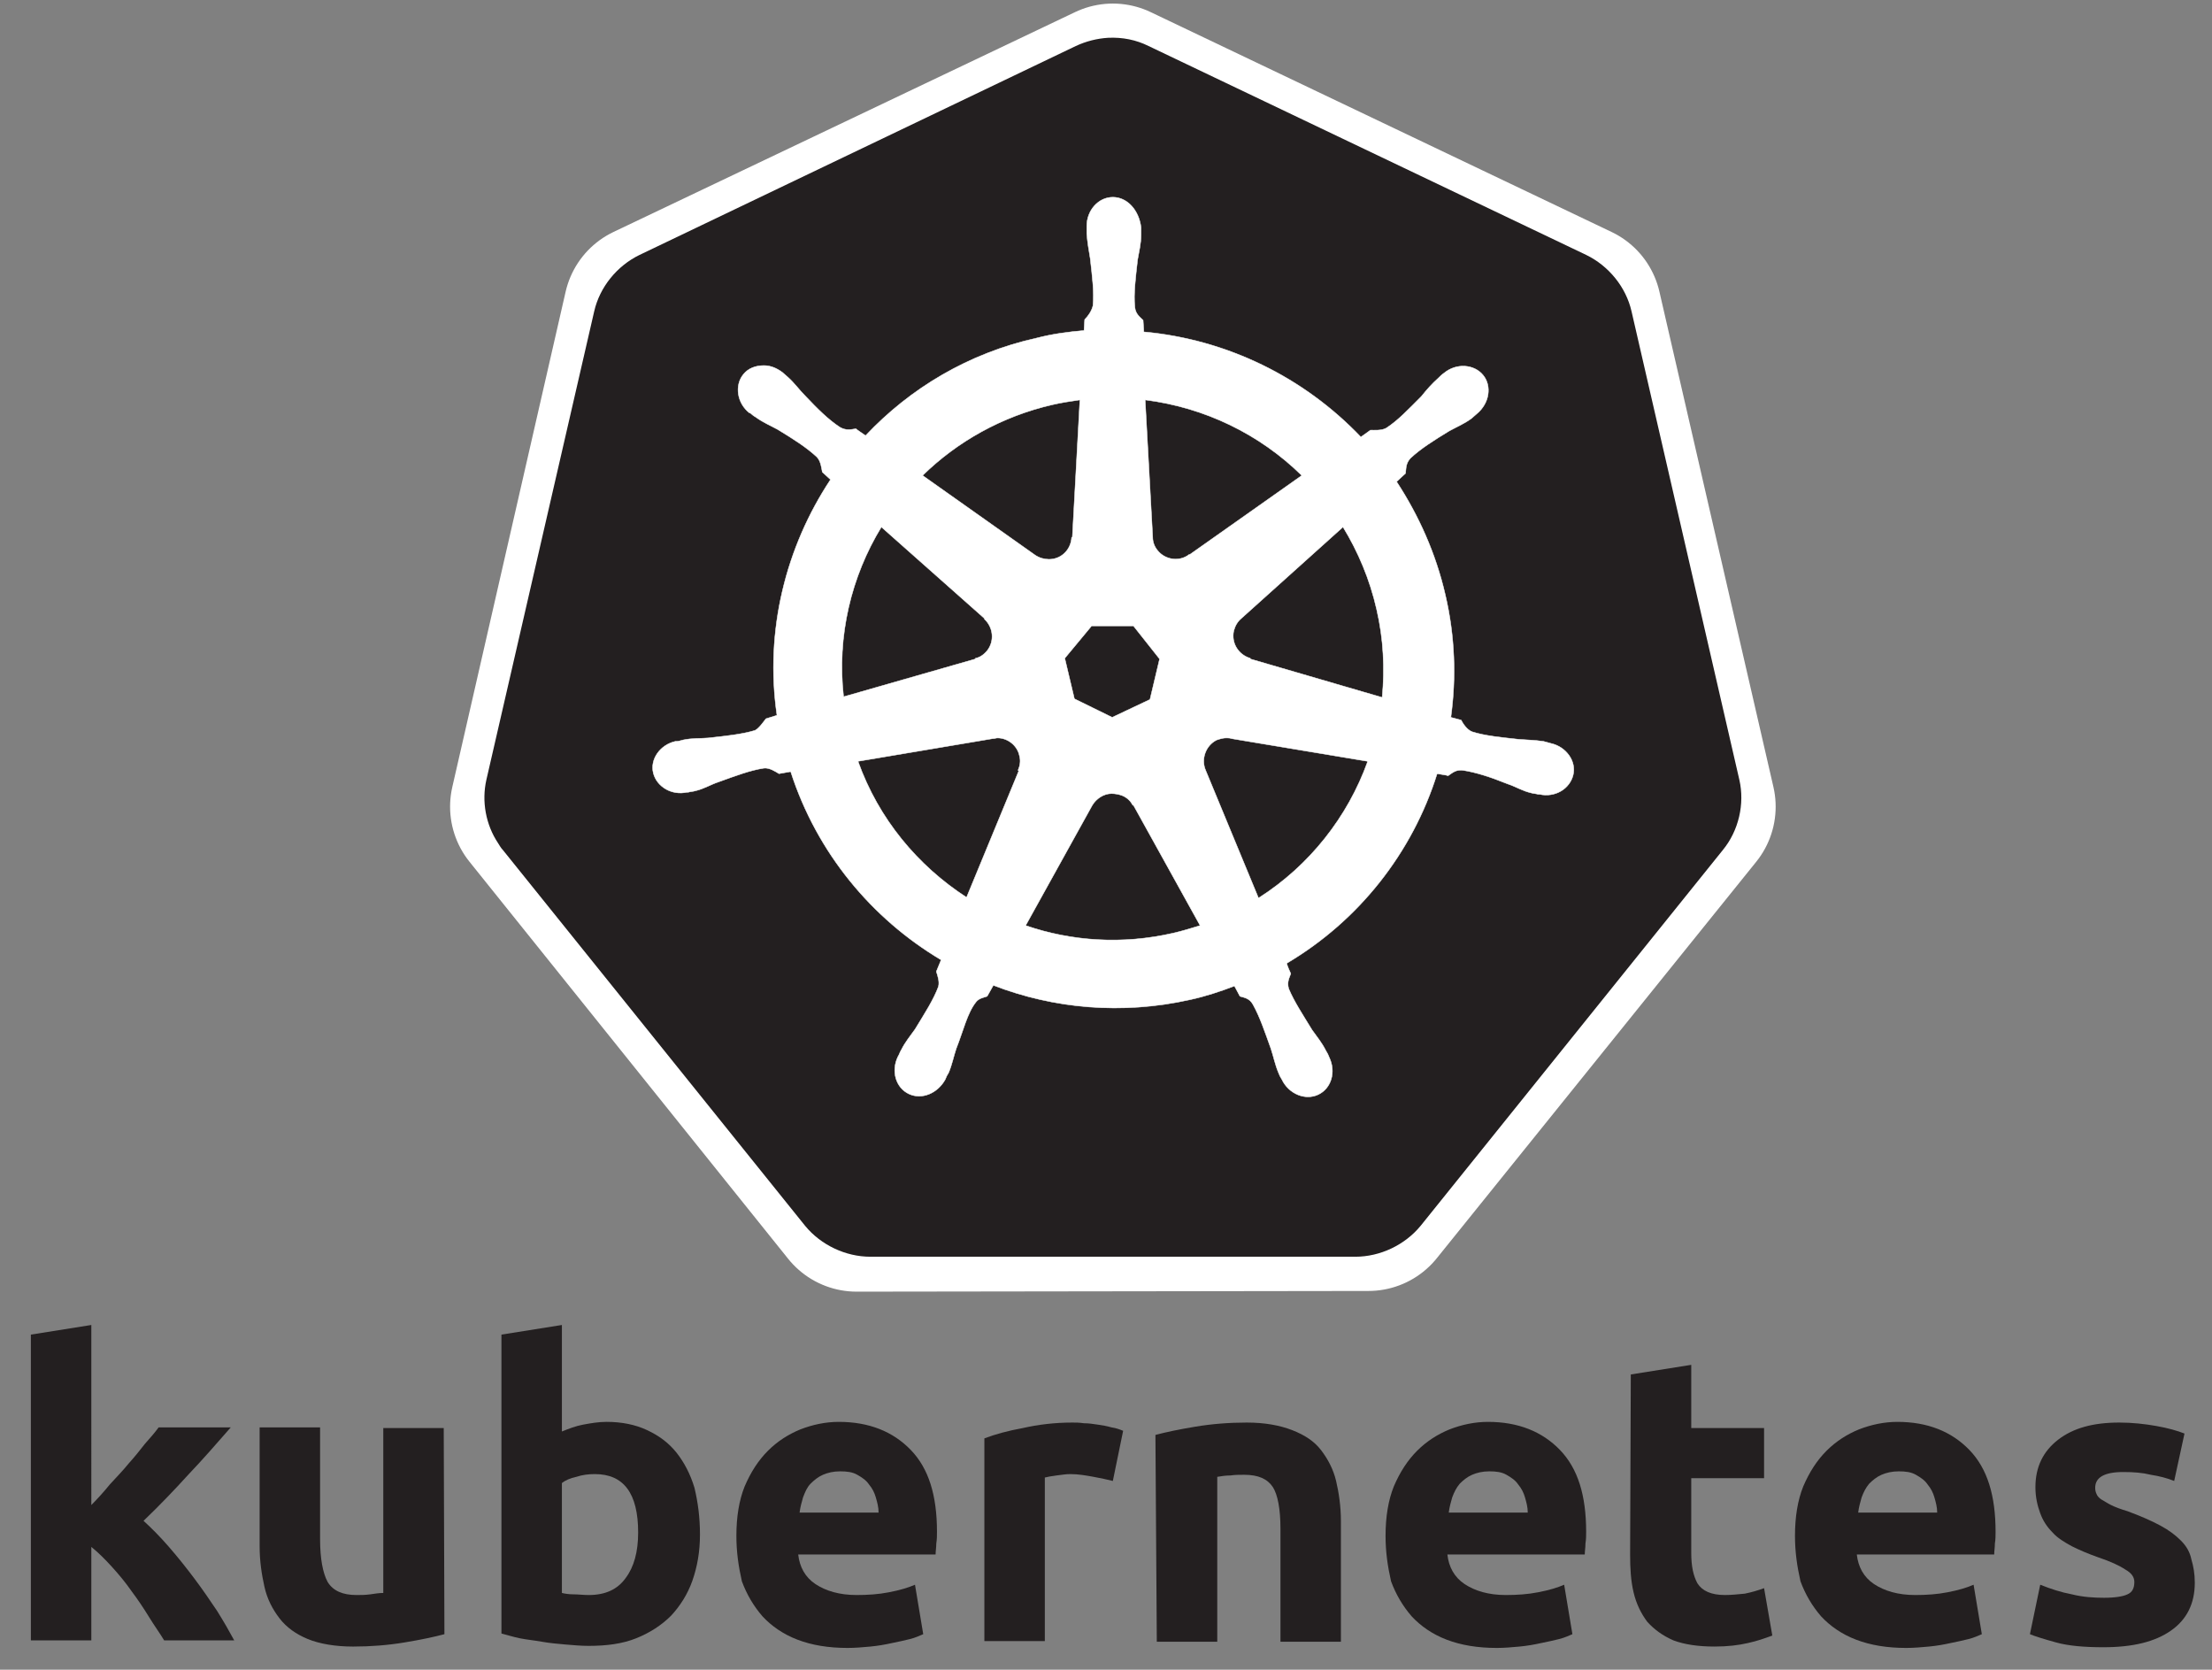 <?xml version="1.0" encoding="utf-8"?>
<!-- Generator: Adobe Illustrator 21.1.0, SVG Export Plug-In . SVG Version: 6.00 Build 0)  -->
<svg version="1.1"
	 id="svg2" inkscape:export-filename="/home/thockin/src/kubernetes/kubernetes.png" inkscape:export-xdpi="250.55" inkscape:export-ydpi="250.55" inkscape:version="0.48.4 r9939" sodipodi:docname="name_white.svg" xmlns:cc="http://creativecommons.org/ns#" xmlns:dc="http://purl.org/dc/elements/1.1/" xmlns:inkscape="http://www.inkscape.org/namespaces/inkscape" xmlns:rdf="http://www.w3.org/1999/02/22-rdf-syntax-ns#" xmlns:sodipodi="http://sodipodi.sourceforge.net/DTD/sodipodi-0.dtd" xmlns:svg="http://www.w3.org/2000/svg"
	 xmlns="http://www.w3.org/2000/svg" xmlns:xlink="http://www.w3.org/1999/xlink" x="0px" y="0px" viewBox="0 0 322 243"
	 style="enable-background:new 0 0 322 243;" xml:space="preserve">
<rect x="0" y="0" width="322" height="243" fill="#808080" stroke="none"/>
<style type="text/css">
	.st0{fill:#231F20;}
	.st1{fill:#FFFFFF;}
	.st2{fill:none;stroke:#FFFFFF;stroke-width:25.564;stroke-linejoin:round;}
	.st3{fill:none;stroke:#FFFFFF;stroke-width:6.510000e-02;}
</style>
<g id="layer1" transform="translate(-6.105,-305.366)" inkscape:groupmode="layer" inkscape:label="Layer 1">
	<g id="text4373">
		<path id="path2985" class="st0" d="M19.4,524.4c0.9-0.9,1.8-1.9,2.7-3c0.9-1,1.9-2,2.7-3c0.9-1,1.7-2,2.4-2.9
			c0.8-0.9,1.5-1.7,2-2.4h10.5c-2.1,2.4-4.1,4.7-6.2,6.9c-2,2.2-4.1,4.4-6.5,6.7c1.2,1.1,2.4,2.3,3.7,3.8c1.3,1.5,2.5,3,3.7,4.6
			c1.2,1.6,2.3,3.2,3.3,4.7c1,1.6,1.8,3,2.5,4.3H30c-0.6-1-1.4-2.1-2.2-3.4c-0.8-1.3-1.6-2.5-2.5-3.7c-0.9-1.3-1.9-2.5-2.9-3.6
			c-1-1.1-2-2.1-3-2.9v13.6h-8.8v-44.5l8.8-1.4L19.4,524.4"/>
		<path id="path2987" class="st0" d="M70.8,543.2c-1.5,0.4-3.4,0.8-5.8,1.2c-2.4,0.4-4.9,0.6-7.5,0.6c-2.6,0-4.9-0.4-6.6-1.1
			c-1.7-0.7-3.1-1.7-4.1-3c-1-1.3-1.8-2.8-2.2-4.6c-0.4-1.8-0.7-3.7-0.7-5.9v-17.3h8.8v16.3c0,2.8,0.4,4.9,1.1,6.2
			c0.8,1.3,2.2,1.9,4.2,1.9c0.6,0,1.3,0,2-0.1c0.7-0.1,1.3-0.2,1.9-0.2v-24h8.8L70.8,543.2"/>
		<path id="path2989" class="st0" d="M99,528.4c0-5.7-2.1-8.5-6.3-8.5c-0.9,0-1.8,0.1-2.7,0.4c-0.9,0.2-1.6,0.5-2.1,0.9v16
			c0.4,0.1,1,0.2,1.7,0.2c0.7,0,1.4,0.1,2.2,0.1c2.4,0,4.2-0.8,5.4-2.5C98.4,533.4,99,531.2,99,528.4 M108,528.7
			c0,2.5-0.4,4.7-1.1,6.7c-0.7,2-1.8,3.7-3.1,5.1c-1.4,1.4-3.1,2.5-5.1,3.3c-2,0.8-4.3,1.1-6.9,1.1c-1.1,0-2.2-0.1-3.4-0.2
			c-1.1-0.1-2.3-0.2-3.4-0.4c-1.1-0.2-2.2-0.3-3.2-0.5c-1-0.2-1.9-0.5-2.7-0.7v-43.5l8.8-1.4v15.5c1-0.4,2-0.8,3.1-1
			c1.1-0.2,2.2-0.4,3.4-0.4c2.2,0,4.2,0.4,5.9,1.2c1.7,0.8,3.1,1.8,4.3,3.3c1.1,1.4,2,3.1,2.6,5.1C107.7,524,108,526.2,108,528.7"/>
		<path id="path2991" class="st0" d="M113.3,528.9c0-2.8,0.4-5.2,1.2-7.2c0.9-2.1,2-3.8,3.4-5.2c1.4-1.4,3-2.4,4.7-3.1
			c1.8-0.7,3.7-1.1,5.6-1.1c4.4,0,7.9,1.4,10.5,4.1c2.6,2.7,3.8,6.6,3.8,11.9c0,0.5,0,1.1-0.1,1.7c0,0.6-0.1,1.1-0.1,1.6h-20
			c0.2,1.8,1,3.3,2.5,4.3s3.5,1.6,6,1.6c1.6,0,3.2-0.1,4.7-0.4c1.6-0.3,2.9-0.7,3.8-1.1l1.2,7.2c-0.5,0.2-1.1,0.5-1.9,0.7
			s-1.7,0.4-2.7,0.6c-0.9,0.2-2,0.4-3.1,0.5s-2.2,0.2-3.3,0.2c-2.8,0-5.2-0.4-7.3-1.2c-2.1-0.8-3.8-2-5.1-3.4
			c-1.3-1.5-2.3-3.2-3-5.1C113.6,533.3,113.3,531.2,113.3,528.9 M134,525.5c0-0.8-0.2-1.5-0.4-2.2c-0.2-0.7-0.5-1.3-1-1.9
			c-0.4-0.6-1-1-1.7-1.4c-0.7-0.4-1.5-0.5-2.5-0.5c-1,0-1.8,0.2-2.5,0.5c-0.7,0.3-1.3,0.8-1.8,1.3s-0.8,1.2-1.1,2
			c-0.2,0.7-0.4,1.4-0.5,2.2H134"/>
		<path id="path2993" class="st0" d="M168.1,520.9c-0.8-0.2-1.7-0.4-2.8-0.6c-1.1-0.2-2.2-0.4-3.4-0.4c-0.6,0-1.2,0.1-2,0.2
			c-0.8,0.1-1.3,0.2-1.7,0.3v23.8h-8.8v-29.5c1.6-0.6,3.4-1.1,5.6-1.5c2.2-0.5,4.6-0.8,7.2-0.8c0.5,0,1,0,1.7,0.1
			c0.7,0,1.3,0.1,2,0.2c0.7,0.1,1.3,0.2,2,0.4c0.7,0.1,1.2,0.3,1.7,0.5L168.1,520.9"/>
		<path id="path2995" class="st0" d="M174.3,514.2c1.5-0.4,3.4-0.8,5.8-1.2c2.4-0.4,4.9-0.6,7.5-0.6c2.6,0,4.8,0.4,6.6,1.1
			c1.8,0.7,3.2,1.6,4.2,2.9s1.8,2.8,2.2,4.5c0.4,1.7,0.7,3.7,0.7,5.8v17.6h-8.8v-16.5c0-2.8-0.4-4.9-1.1-6c-0.8-1.2-2.1-1.8-4.2-1.8
			c-0.6,0-1.3,0-2,0.1c-0.7,0-1.3,0.1-1.9,0.2v24h-8.8L174.3,514.2"/>
		<path id="path2997" class="st0" d="M207.8,528.9c0-2.8,0.4-5.2,1.2-7.2c0.9-2.1,2-3.8,3.4-5.2c1.4-1.4,3-2.4,4.7-3.1
			c1.8-0.7,3.7-1.1,5.6-1.1c4.4,0,7.9,1.4,10.5,4.1c2.6,2.7,3.8,6.6,3.8,11.9c0,0.5,0,1.1-0.1,1.7c0,0.6-0.1,1.1-0.1,1.6h-20
			c0.2,1.8,1,3.3,2.5,4.3s3.5,1.6,6,1.6c1.6,0,3.2-0.1,4.7-0.4c1.6-0.3,2.9-0.7,3.8-1.1l1.2,7.2c-0.5,0.2-1.1,0.5-1.9,0.7
			s-1.7,0.4-2.7,0.6c-0.9,0.2-2,0.4-3.1,0.5s-2.2,0.2-3.3,0.2c-2.8,0-5.2-0.4-7.3-1.2c-2.1-0.8-3.8-2-5.1-3.4
			c-1.3-1.5-2.3-3.2-3-5.1C208.1,533.3,207.8,531.2,207.8,528.9 M228.5,525.5c0-0.8-0.2-1.5-0.4-2.2c-0.2-0.7-0.5-1.3-1-1.9
			c-0.4-0.6-1-1-1.7-1.4c-0.7-0.4-1.5-0.5-2.5-0.5c-1,0-1.8,0.2-2.5,0.5c-0.7,0.3-1.3,0.8-1.8,1.3c-0.5,0.6-0.8,1.2-1.1,2
			c-0.2,0.7-0.4,1.4-0.5,2.2H228.5"/>
		<path id="path2999" class="st0" d="M243.5,505.4l8.8-1.4v9.2h10.6v7.3h-10.6v10.9c0,1.9,0.3,3.3,0.9,4.4c0.7,1.1,2,1.7,4,1.7
			c0.9,0,1.9-0.1,2.9-0.2c1-0.2,2-0.5,2.8-0.8l1.2,6.9c-1.1,0.4-2.2,0.8-3.6,1.1c-1.3,0.3-2.9,0.5-4.8,0.5c-2.4,0-4.4-0.3-6-0.9
			c-1.6-0.7-2.8-1.6-3.8-2.7c-0.9-1.2-1.6-2.6-2-4.3c-0.4-1.7-0.5-3.5-0.5-5.5L243.5,505.4"/>
		<path id="path3001" class="st0" d="M267.4,528.9c0-2.8,0.4-5.2,1.2-7.2c0.9-2.1,2-3.8,3.4-5.2c1.4-1.4,3-2.4,4.7-3.1
			c1.8-0.7,3.7-1.1,5.6-1.1c4.4,0,7.9,1.4,10.5,4.1c2.6,2.7,3.8,6.6,3.8,11.9c0,0.5,0,1.1-0.1,1.7c0,0.6-0.1,1.1-0.1,1.6h-20
			c0.2,1.8,1,3.3,2.5,4.3s3.5,1.6,6,1.6c1.6,0,3.2-0.1,4.7-0.4c1.6-0.3,2.9-0.7,3.8-1.1l1.2,7.2c-0.5,0.2-1.1,0.5-1.9,0.7
			s-1.7,0.4-2.7,0.6c-0.9,0.2-2,0.4-3.1,0.5c-1.1,0.1-2.2,0.2-3.3,0.2c-2.8,0-5.2-0.4-7.3-1.2c-2.1-0.8-3.8-2-5.1-3.4
			c-1.3-1.5-2.3-3.2-3-5.1C267.7,533.3,267.4,531.2,267.4,528.9 M288.1,525.5c0-0.8-0.2-1.5-0.4-2.2c-0.2-0.7-0.5-1.3-1-1.9
			c-0.4-0.6-1-1-1.7-1.4c-0.7-0.4-1.5-0.5-2.5-0.5c-1,0-1.8,0.2-2.5,0.5c-0.7,0.3-1.3,0.8-1.8,1.3c-0.5,0.6-0.8,1.2-1.1,2
			c-0.2,0.7-0.4,1.4-0.5,2.2H288.1"/>
		<path id="path3003" class="st0" d="M312.4,537.9c1.6,0,2.8-0.2,3.4-0.5c0.7-0.3,1-0.9,1-1.8c0-0.7-0.4-1.3-1.3-1.8
			c-0.9-0.6-2.2-1.2-4-1.8c-1.4-0.5-2.6-1-3.8-1.6c-1.1-0.6-2.1-1.2-2.8-2c-0.8-0.8-1.4-1.7-1.8-2.8c-0.4-1.1-0.7-2.3-0.7-3.8
			c0-2.9,1.1-5.2,3.3-6.9c2.2-1.7,5.1-2.5,8.9-2.5c1.9,0,3.7,0.2,5.4,0.5c1.7,0.3,3.1,0.7,4.1,1.1l-1.5,6.9c-1-0.4-2.1-0.7-3.4-0.9
			c-1.2-0.3-2.5-0.4-4-0.4c-2.8,0-4.1,0.8-4.1,2.3c0,0.4,0.1,0.7,0.2,0.9c0.1,0.3,0.4,0.6,0.7,0.8c0.4,0.2,0.8,0.5,1.4,0.8
			c0.6,0.3,1.4,0.6,2.4,0.9c1.9,0.7,3.5,1.4,4.8,2.1c1.3,0.7,2.2,1.4,3,2.2c0.8,0.8,1.3,1.7,1.5,2.7c0.3,1,0.5,2.1,0.5,3.4
			c0,3.1-1.2,5.4-3.5,7c-2.3,1.6-5.5,2.4-9.8,2.4c-2.8,0-5.1-0.2-6.9-0.7c-1.8-0.5-3.1-0.9-3.8-1.2l1.5-7.2c1.5,0.6,3,1.1,4.6,1.4
			C309.3,537.8,310.9,537.9,312.4,537.9"/>
	</g>
</g>
<g>
	<polygon class="st1" points="162,13.3 229.1,45.3 245.7,117.4 199.2,175.1 124.7,175.2 78.3,117.4 94.8,45.3 	"/>
	<polygon class="st2" points="162,13.3 229.1,45.3 245.7,117.4 199.2,175.1 124.7,175.2 78.3,117.4 94.8,45.3 	"/>
	<path class="st0" d="M161.3,5.5c-1.6,0.1-3.2,0.5-4.7,1.2L93.1,37.1c-3.3,1.6-5.8,4.7-6.6,8.2l-15.7,68.2c-0.7,3.1-0.1,6.5,1.7,9.2
		c0.2,0.3,0.4,0.7,0.7,1l44,54.7c2.3,2.8,5.9,4.5,9.5,4.5l70.6,0c3.6,0,7.2-1.7,9.5-4.5l44-54.7c2.3-2.8,3.2-6.7,2.4-10.2
		l-15.7-68.2c-0.8-3.5-3.3-6.6-6.6-8.2L167.2,6.7C165.4,5.8,163.4,5.4,161.3,5.5z"/>
	<path class="st1" d="M161.8,115.5c0.5,0,1.1,0.1,1.6,0.3c0.7,0.3,1.2,0.8,1.5,1.4h0.1l9.7,17.5c-1.3,0.4-2.6,0.8-3.9,1.1
		c-7.4,1.7-14.8,1.2-21.5-1.1l9.7-17.5h0C159.6,116.2,160.7,115.5,161.8,115.5z M145.2,107.4c1.5,0,2.9,1.1,3.2,2.6
		c0.2,0.7,0.1,1.4-0.2,2.1l0.1,0.1l-7.6,18.4c-7.1-4.6-12.8-11.4-15.8-19.8l19.6-3.3l0,0C144.8,107.5,145,107.4,145.2,107.4z
		 M178.5,107.4c0.3,0,0.5,0,0.8,0.1l0,0l19.8,3.3c-2.9,8.1-8.5,15.2-15.9,19.9l-7.7-18.6l0,0c-0.7-1.6,0-3.6,1.6-4.4
		C177.7,107.5,178.1,107.4,178.5,107.4z M158.9,91.1h6.1l3.8,4.8l-1.4,5.9l-5.5,2.6l-5.5-2.7l-1.4-5.9L158.9,91.1z M195.5,76.7
		c2.2,3.6,3.9,7.6,4.9,12c1,4.3,1.2,8.6,0.8,12.8L182,95.9l0-0.1c-1.7-0.5-2.8-2.2-2.4-4c0.2-0.7,0.5-1.3,1.1-1.8l0,0L195.5,76.7z
		 M128.3,76.7L143.3,90l0,0.1c1.3,1.2,1.5,3.2,0.4,4.6c-0.5,0.6-1.1,1-1.7,1.1l0,0.1l-19.2,5.5C121.8,92.6,123.9,83.9,128.3,76.7z
		 M166.7,58.2c8.7,1.1,16.7,5,22.8,11l-16.3,11.5l-0.1,0c-1.4,1.1-3.5,0.8-4.6-0.6c-0.5-0.6-0.7-1.3-0.7-1.9l0,0L166.7,58.2z
		 M157.2,58.2l-1.1,20l-0.1,0c-0.1,1.8-1.5,3.2-3.3,3.2c-0.7,0-1.4-0.2-2-0.6l0,0l-16.4-11.6c5-4.9,11.5-8.6,18.9-10.3
		C154.5,58.6,155.8,58.4,157.2,58.2z M162,28.7c-2.1,0-3.8,1.9-3.8,4.2c0,0,0,0.1,0,0.1c0,0.3,0,0.7,0,1c0.1,1.3,0.3,2.4,0.5,3.6
		c0.3,2.7,0.6,4.9,0.4,6.9c-0.2,0.8-0.7,1.5-1.2,2l-0.1,1.6c-2.3,0.2-4.6,0.5-6.9,1.1c-9.9,2.2-18.4,7.3-24.9,14.2
		c-0.4-0.3-1.2-0.8-1.4-1c-0.7,0.1-1.4,0.3-2.3-0.2c-1.7-1.1-3.3-2.7-5.1-4.6c-0.9-0.9-1.5-1.8-2.5-2.7c-0.2-0.2-0.6-0.5-0.8-0.7
		c-0.8-0.6-1.7-1-2.7-1c-1.2,0-2.3,0.4-3,1.3c-1.3,1.6-0.9,4.2,0.9,5.6c0,0,0,0,0.1,0c0.2,0.2,0.6,0.5,0.8,0.6
		c1.1,0.8,2.1,1.2,3.2,1.8c2.3,1.4,4.2,2.6,5.7,4c0.6,0.6,0.7,1.7,0.8,2.2l1.2,1.1c-6.5,9.8-9.6,22-7.8,34.3l-1.6,0.5
		c-0.4,0.5-1,1.4-1.6,1.7c-2,0.6-4.2,0.8-6.8,1.1c-1.2,0.1-2.3,0-3.7,0.3c-0.3,0.1-0.7,0.2-1,0.2c0,0,0,0,0,0c0,0,0,0-0.1,0
		c-2.2,0.5-3.7,2.6-3.2,4.6c0.5,2,2.7,3.3,4.9,2.8c0,0,0,0,0.1,0c0,0,0,0,0.1,0c0.3-0.1,0.7-0.1,1-0.2c1.3-0.3,2.2-0.9,3.4-1.3
		c2.5-0.9,4.6-1.7,6.6-2c0.8-0.1,1.7,0.5,2.2,0.8l1.7-0.3c3.8,11.8,11.8,21.4,21.9,27.4l-0.7,1.7c0.2,0.6,0.5,1.5,0.3,2.2
		c-0.7,1.9-2,3.9-3.4,6.2c-0.7,1-1.4,1.8-2,3c-0.2,0.3-0.3,0.7-0.5,1c-1,2.1-0.3,4.5,1.6,5.4c1.9,0.9,4.2-0.1,5.3-2.1c0,0,0,0,0,0
		c0,0,0,0,0,0c0.1-0.3,0.3-0.7,0.5-1c0.5-1.2,0.7-2.3,1.1-3.5c1-2.5,1.6-5.2,2.9-6.8c0.4-0.5,1-0.6,1.6-0.8l0.9-1.6
		c8.8,3.4,18.7,4.3,28.6,2.1c2.3-0.5,4.4-1.2,6.5-2c0.2,0.4,0.7,1.3,0.8,1.5c0.7,0.2,1.4,0.3,1.9,1.2c1,1.8,1.7,3.9,2.6,6.4
		c0.4,1.2,0.6,2.3,1.1,3.5c0.1,0.3,0.3,0.7,0.5,1c1,2.1,3.4,3.1,5.3,2.2c1.9-0.9,2.6-3.3,1.6-5.4c-0.1-0.3-0.3-0.7-0.5-1
		c-0.6-1.2-1.3-2-2-3c-1.4-2.3-2.6-4.1-3.4-6c-0.3-1,0.1-1.6,0.3-2.2c-0.1-0.2-0.5-1.1-0.6-1.5c10.5-6.2,18.3-16.1,21.9-27.6
		c0.5,0.1,1.4,0.2,1.6,0.3c0.6-0.4,1.1-0.9,2.1-0.8c2,0.3,4.1,1,6.6,2c1.2,0.4,2.1,1,3.4,1.3c0.3,0.1,0.7,0.1,1,0.2c0,0,0,0,0.1,0
		c0,0,0,0,0.1,0c2.3,0.5,4.4-0.8,4.9-2.8c0.5-2-1-4.1-3.2-4.6c-0.3-0.1-0.8-0.2-1.1-0.3c-1.3-0.2-2.4-0.2-3.6-0.3
		c-2.7-0.3-4.9-0.5-6.8-1.1c-0.8-0.3-1.4-1.3-1.6-1.7l-1.5-0.4c0.8-5.8,0.6-11.8-0.8-17.8c-1.4-6.1-3.9-11.6-7.1-16.5
		c0.4-0.4,1.1-1,1.3-1.2c0.1-0.7,0-1.4,0.7-2.2c1.5-1.4,3.4-2.6,5.7-4c1.1-0.6,2.1-1,3.2-1.8c0.2-0.2,0.6-0.5,0.8-0.7
		c1.8-1.5,2.2-4,0.9-5.6c-1.3-1.6-3.9-1.8-5.7-0.3c-0.3,0.2-0.6,0.5-0.8,0.7c-1,0.9-1.7,1.7-2.5,2.7c-1.9,1.9-3.4,3.5-5.1,4.6
		c-0.7,0.4-1.8,0.3-2.3,0.3l-1.4,1c-8.3-8.7-19.5-14.2-31.6-15.3c0-0.5-0.1-1.4-0.1-1.7c-0.5-0.5-1.1-0.9-1.2-1.9
		c-0.2-2,0.1-4.2,0.4-6.9c0.2-1.2,0.5-2.3,0.5-3.6c0-0.3,0-0.8,0-1.1C165.8,30.6,164.1,28.7,162,28.7z"/>
	<path class="st3" d="M161.8,115.5c0.5,0,1.1,0.1,1.6,0.3c0.7,0.3,1.2,0.8,1.5,1.4h0.1l9.7,17.5c-1.3,0.4-2.6,0.8-3.9,1.1
		c-7.4,1.7-14.8,1.2-21.5-1.1l9.7-17.5h0C159.6,116.2,160.7,115.5,161.8,115.5z M145.2,107.4c1.5,0,2.9,1.1,3.2,2.6
		c0.2,0.7,0.1,1.4-0.2,2.1l0.1,0.1l-7.6,18.4c-7.1-4.6-12.8-11.4-15.8-19.8l19.6-3.3l0,0C144.8,107.5,145,107.4,145.2,107.4z
		 M178.5,107.4c0.3,0,0.5,0,0.8,0.1l0,0l19.8,3.3c-2.9,8.1-8.5,15.2-15.9,19.9l-7.7-18.6l0,0c-0.7-1.6,0-3.6,1.6-4.4
		C177.7,107.5,178.1,107.4,178.5,107.4z M158.9,91.1h6.1l3.8,4.8l-1.4,5.9l-5.5,2.6l-5.5-2.7l-1.4-5.9L158.9,91.1z M195.5,76.7
		c2.2,3.6,3.9,7.6,4.9,12c1,4.3,1.2,8.6,0.8,12.8L182,95.9l0-0.1c-1.7-0.5-2.8-2.2-2.4-4c0.2-0.7,0.5-1.3,1.1-1.8l0,0L195.5,76.7z
		 M128.3,76.7L143.3,90l0,0.1c1.3,1.2,1.5,3.2,0.4,4.6c-0.5,0.6-1.1,1-1.7,1.1l0,0.1l-19.2,5.5C121.8,92.6,123.9,83.9,128.3,76.7z
		 M166.7,58.2c8.7,1.1,16.7,5,22.8,11l-16.3,11.5l-0.1,0c-1.4,1.1-3.5,0.8-4.6-0.6c-0.5-0.6-0.7-1.3-0.7-1.9l0,0L166.7,58.2z
		 M157.2,58.2l-1.1,20l-0.1,0c-0.1,1.8-1.5,3.2-3.3,3.2c-0.7,0-1.4-0.2-2-0.6l0,0l-16.4-11.6c5-4.9,11.5-8.6,18.9-10.3
		C154.5,58.6,155.8,58.4,157.2,58.2z M162,28.7c-2.1,0-3.8,1.9-3.8,4.2c0,0,0,0.1,0,0.1c0,0.3,0,0.7,0,1c0.1,1.3,0.3,2.4,0.5,3.6
		c0.3,2.7,0.6,4.9,0.4,6.9c-0.2,0.8-0.7,1.5-1.2,2l-0.1,1.6c-2.3,0.2-4.6,0.5-6.9,1.1c-9.9,2.2-18.4,7.3-24.9,14.2
		c-0.4-0.3-1.2-0.8-1.4-1c-0.7,0.1-1.4,0.3-2.3-0.2c-1.7-1.1-3.3-2.7-5.1-4.6c-0.9-0.9-1.5-1.8-2.5-2.7c-0.2-0.2-0.6-0.5-0.8-0.7
		c-0.8-0.6-1.7-1-2.7-1c-1.2,0-2.3,0.4-3,1.3c-1.3,1.6-0.9,4.2,0.9,5.6c0,0,0,0,0.1,0c0.2,0.2,0.6,0.5,0.8,0.6
		c1.1,0.8,2.1,1.2,3.2,1.8c2.3,1.4,4.2,2.6,5.7,4c0.6,0.6,0.7,1.7,0.8,2.2l1.2,1.1c-6.5,9.8-9.6,22-7.8,34.3l-1.6,0.5
		c-0.4,0.5-1,1.4-1.6,1.7c-2,0.6-4.2,0.8-6.8,1.1c-1.2,0.1-2.3,0-3.7,0.3c-0.3,0.1-0.7,0.2-1,0.2c0,0,0,0,0,0c0,0,0,0-0.1,0
		c-2.2,0.5-3.7,2.6-3.2,4.6c0.5,2,2.7,3.3,4.9,2.8c0,0,0,0,0.1,0c0,0,0,0,0.1,0c0.3-0.1,0.7-0.1,1-0.2c1.3-0.3,2.2-0.9,3.4-1.3
		c2.5-0.9,4.6-1.7,6.6-2c0.8-0.1,1.7,0.5,2.2,0.8l1.7-0.3c3.8,11.8,11.8,21.4,21.9,27.4l-0.7,1.7c0.2,0.6,0.5,1.5,0.3,2.2
		c-0.7,1.9-2,3.9-3.4,6.2c-0.7,1-1.4,1.8-2,3c-0.2,0.3-0.3,0.7-0.5,1c-1,2.1-0.3,4.5,1.6,5.4c1.9,0.9,4.2-0.1,5.3-2.1c0,0,0,0,0,0
		c0,0,0,0,0,0c0.1-0.3,0.3-0.7,0.5-1c0.5-1.2,0.7-2.3,1.1-3.5c1-2.5,1.6-5.2,2.9-6.8c0.4-0.5,1-0.6,1.6-0.8l0.9-1.6
		c8.8,3.4,18.7,4.3,28.6,2.1c2.3-0.5,4.4-1.2,6.5-2c0.2,0.4,0.7,1.3,0.8,1.5c0.7,0.2,1.4,0.3,1.9,1.2c1,1.8,1.7,3.9,2.6,6.4
		c0.4,1.2,0.6,2.3,1.1,3.5c0.1,0.3,0.3,0.7,0.5,1c1,2.1,3.4,3.1,5.3,2.2c1.9-0.9,2.6-3.3,1.6-5.4c-0.1-0.3-0.3-0.7-0.5-1
		c-0.6-1.2-1.3-2-2-3c-1.4-2.3-2.6-4.1-3.4-6c-0.3-1,0.1-1.6,0.3-2.2c-0.1-0.2-0.5-1.1-0.6-1.5c10.5-6.2,18.3-16.1,21.9-27.6
		c0.5,0.1,1.4,0.2,1.6,0.3c0.6-0.4,1.1-0.9,2.1-0.8c2,0.3,4.1,1,6.6,2c1.2,0.4,2.1,1,3.4,1.3c0.3,0.1,0.7,0.1,1,0.2c0,0,0,0,0.1,0
		c0,0,0,0,0.1,0c2.3,0.5,4.4-0.8,4.9-2.8c0.5-2-1-4.1-3.2-4.6c-0.3-0.1-0.8-0.2-1.1-0.3c-1.3-0.2-2.4-0.2-3.6-0.3
		c-2.7-0.3-4.9-0.5-6.8-1.1c-0.8-0.3-1.4-1.3-1.6-1.7l-1.5-0.4c0.8-5.8,0.6-11.8-0.8-17.8c-1.4-6.1-3.9-11.6-7.1-16.5
		c0.4-0.4,1.1-1,1.3-1.2c0.1-0.7,0-1.4,0.7-2.2c1.5-1.4,3.4-2.6,5.7-4c1.1-0.6,2.1-1,3.2-1.8c0.2-0.2,0.6-0.5,0.8-0.7
		c1.8-1.5,2.2-4,0.9-5.6c-1.3-1.6-3.9-1.8-5.7-0.3c-0.3,0.2-0.6,0.5-0.8,0.7c-1,0.9-1.7,1.7-2.5,2.7c-1.9,1.9-3.4,3.5-5.1,4.6
		c-0.7,0.4-1.8,0.3-2.3,0.3l-1.4,1c-8.3-8.7-19.5-14.2-31.6-15.3c0-0.5-0.1-1.4-0.1-1.7c-0.5-0.5-1.1-0.9-1.2-1.9
		c-0.2-2,0.1-4.2,0.4-6.9c0.2-1.2,0.5-2.3,0.5-3.6c0-0.3,0-0.8,0-1.1C165.8,30.6,164.1,28.7,162,28.7z"/>
</g>
</svg>
